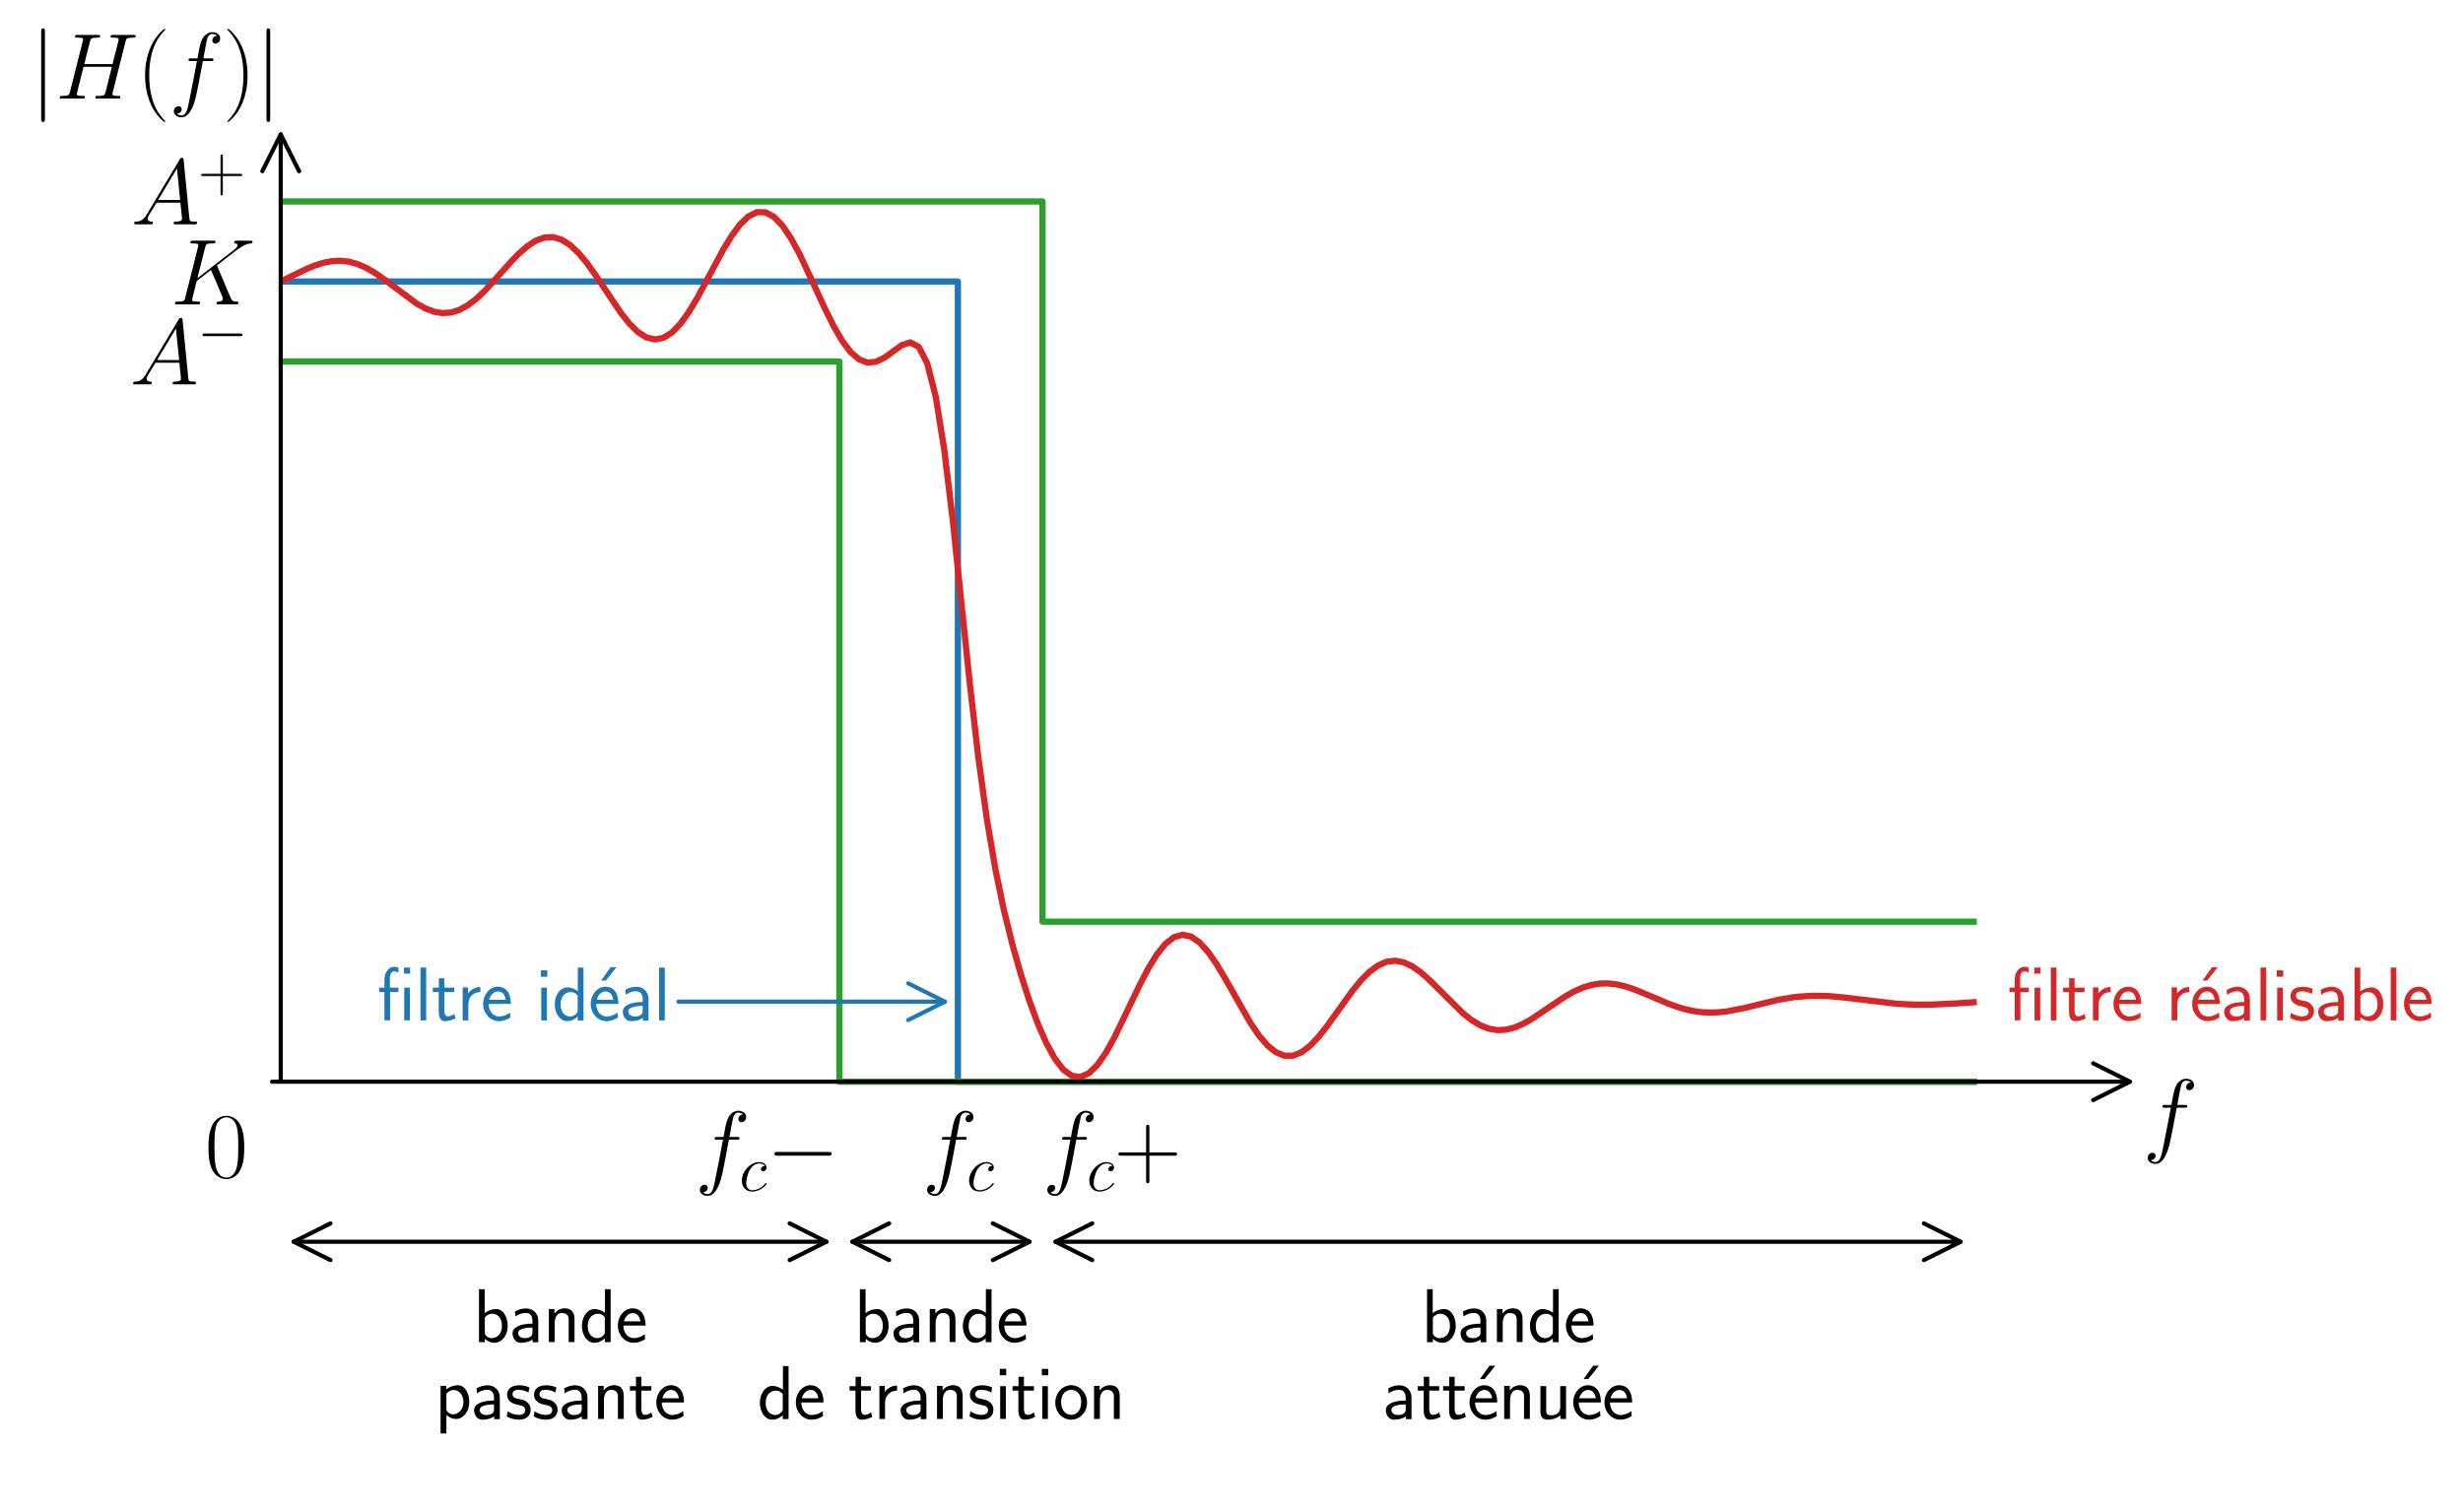 <?xml version="1.0" encoding="utf-8" standalone="no"?>
<!DOCTYPE svg PUBLIC "-//W3C//DTD SVG 1.1//EN"
  "http://www.w3.org/Graphics/SVG/1.1/DTD/svg11.dtd">
<svg height="362.478pt" version="1.1" viewBox="0 0 590.417 362.478" width="590.417pt" xmlns="http://www.w3.org/2000/svg" xmlns:xlink="http://www.w3.org/1999/xlink">
 <defs>
  <style type="text/css">*{stroke-linecap:butt;stroke-linejoin:round;}</style>
 </defs>
 <g id="figure_1">
  <g id="patch_1">
   <path d="M 0 362.478 
L 590.417 362.478 
L 590.417 0 
L 0 0 
z
" style="fill:none;"/>
  </g>
  <g id="axes_1">
   <g id="line2d_1">
    <path clip-path="url(#p6a2b8a752a)" d="M 67.293 67.49 
L 229.621 67.49 
L 229.621 259.348 
L 473.112 259.348 
" style="fill:none;stroke:#1f77b4;stroke-linecap:square;stroke-width:1.5;"/>
   </g>
   <g id="line2d_2">
    <path clip-path="url(#p6a2b8a752a)" d="M 67.293 48.304 
L 249.912 48.304 
L 249.912 220.977 
L 473.112 220.977 
" style="fill:none;stroke:#2ca02c;stroke-linecap:square;stroke-width:1.5;"/>
   </g>
   <g id="line2d_3">
    <path clip-path="url(#p6a2b8a752a)" d="M 67.293 86.675 
L 201.213 86.675 
L 201.213 259.348 
L 473.112 259.348 
" style="fill:none;stroke:#2ca02c;stroke-linecap:square;stroke-width:1.5;"/>
   </g>
   <g id="line2d_4">
    <path clip-path="url(#p6a2b8a752a)" d="M 67.293 67.49 
L 73.411 64.506 
L 75.451 63.665 
L 77.49 63.014 
L 79.529 62.614 
L 81.568 62.51 
L 83.608 62.731 
L 85.647 63.288 
L 87.686 64.168 
L 89.726 65.333 
L 91.765 66.726 
L 99.922 72.808 
L 101.961 73.939 
L 104.001 74.717 
L 106.04 75.065 
L 108.079 74.934 
L 110.118 74.302 
L 112.158 73.181 
L 114.197 71.618 
L 116.236 69.69 
L 120.315 65.196 
L 122.354 62.91 
L 124.393 60.799 
L 126.433 59.015 
L 128.472 57.693 
L 130.511 56.945 
L 132.551 56.85 
L 134.59 57.446 
L 136.629 58.728 
L 138.668 60.642 
L 140.708 63.091 
L 142.747 65.937 
L 148.865 75.05 
L 150.904 77.613 
L 152.943 79.62 
L 154.983 80.919 
L 157.022 81.396 
L 159.061 80.99 
L 161.101 79.696 
L 163.14 77.568 
L 165.179 74.717 
L 167.218 71.307 
L 173.336 59.916 
L 175.376 56.549 
L 177.415 53.795 
L 179.454 51.849 
L 181.493 50.859 
L 183.533 50.913 
L 185.572 52.033 
L 187.611 54.168 
L 189.651 57.204 
L 191.69 60.962 
L 195.768 69.694 
L 197.808 74.123 
L 199.847 78.22 
L 201.886 81.729 
L 203.926 84.436 
L 205.965 86.195 
L 208.004 86.943 
L 210.043 86.721 
L 212.083 85.703 
L 216.161 82.762 
L 218.201 82.088 
L 220.24 83.161 
L 222.279 87.138 
L 224.318 95.146 
L 226.358 107.827 
L 228.397 124.769 
L 232.476 163.871 
L 234.515 181.539 
L 236.554 196.326 
L 238.593 208.326 
L 240.633 218.139 
L 242.672 226.405 
L 244.711 233.584 
L 246.751 239.909 
L 248.79 245.439 
L 250.829 250.116 
L 252.869 253.832 
L 254.908 256.471 
L 256.947 257.945 
L 258.986 258.217 
L 261.026 257.311 
L 263.065 255.318 
L 265.104 252.391 
L 267.144 248.739 
L 271.222 240.279 
L 273.261 236.028 
L 275.301 232.125 
L 277.34 228.813 
L 279.379 226.289 
L 281.419 224.696 
L 283.458 224.112 
L 285.497 224.549 
L 287.536 225.951 
L 289.576 228.202 
L 291.615 231.137 
L 293.654 234.547 
L 299.772 245.293 
L 301.811 248.288 
L 303.851 250.669 
L 305.89 252.308 
L 307.929 253.128 
L 309.969 253.107 
L 312.008 252.279 
L 314.047 250.728 
L 316.086 248.58 
L 318.126 245.998 
L 324.244 237.489 
L 326.283 235.008 
L 328.322 232.964 
L 330.361 231.467 
L 332.401 230.584 
L 334.44 230.342 
L 336.479 230.725 
L 338.519 231.676 
L 340.558 233.106 
L 342.597 234.899 
L 350.754 242.988 
L 352.794 244.589 
L 354.833 245.821 
L 356.872 246.626 
L 358.911 246.979 
L 360.951 246.885 
L 362.99 246.379 
L 365.029 245.518 
L 367.069 244.379 
L 371.147 241.635 
L 375.226 238.901 
L 377.265 237.751 
L 379.304 236.832 
L 381.344 236.187 
L 383.383 235.836 
L 385.422 235.781 
L 387.461 236.002 
L 389.501 236.467 
L 391.54 237.126 
L 395.619 238.799 
L 399.697 240.54 
L 401.736 241.297 
L 403.776 241.922 
L 405.815 242.385 
L 407.854 242.671 
L 409.894 242.776 
L 411.933 242.709 
L 413.972 242.489 
L 418.051 241.703 
L 426.208 239.728 
L 430.287 239.039 
L 434.365 238.737 
L 438.444 238.825 
L 442.522 239.21 
L 454.758 240.672 
L 458.837 240.872 
L 462.915 240.866 
L 469.033 240.573 
L 473.112 240.3 
L 473.112 240.3 
" style="fill:none;stroke:#d62728;stroke-linecap:square;stroke-width:1.5;"/>
   </g>
   <g id="patch_2">
    <path d="M 65.232 259.348 
Q 288.462 259.348 510.574 259.348 
" style="fill:none;stroke:#000000;stroke-linecap:round;"/>
    <path d="M 501.774 254.948 
L 510.574 259.348 
L 501.774 263.748 
" style="fill:none;stroke:#000000;stroke-linecap:round;"/>
   </g>
   <g id="patch_3">
    <path d="M 67.293 259.266 
Q 67.293 145.191 67.293 32.234 
" style="fill:none;stroke:#000000;stroke-linecap:round;"/>
    <path d="M 62.893 41.034 
L 67.293 32.234 
L 71.693 41.034 
" style="fill:none;stroke:#000000;stroke-linecap:round;"/>
   </g>
   <g id="text_1">
    <!-- $A^-$ -->
    <g transform="translate(31.156 92.154)scale(0.22 -0.22)">
     <defs>
      <path d="M 1088 691 
C 864 314 646 186 339 186 
C 269 180 218 180 218 58 
C 218 24 250 0 294 0 
C 410 0 698 0 813 0 
C 998 0 1203 0 1382 0 
C 1421 0 1498 0 1498 122 
C 1498 180 1446 186 1408 186 
C 1261 186 1139 236 1139 388 
C 1139 476 1178 546 1261 685 
L 1747 1479 
L 3379 1479 
C 3386 1423 3386 1373 3392 1316 
C 3411 1152 3488 495 3488 376 
C 3488 186 3162 186 3059 186 
C 2989 186 2918 186 2918 70 
C 2918 0 2976 0 3014 0 
C 3123 0 3251 0 3360 0 
L 3725 0 
C 4115 0 4397 0 4403 0 
C 4448 0 4518 0 4518 122 
C 4518 186 4461 186 4365 186 
C 4013 186 4006 244 3987 434 
L 3597 4404 
C 3584 4531 3558 4544 3488 4544 
C 3424 4544 3386 4531 3328 4435 
L 1088 691 
z
M 1856 1664 
L 3142 3819 
L 3360 1664 
L 1856 1664 
z
" id="CMMI12-41" transform="scale(0.016)"/>
      <path d="M 4218 1472 
C 4326 1472 4442 1472 4442 1600 
C 4442 1728 4326 1728 4218 1728 
L 755 1728 
C 646 1728 531 1728 531 1600 
C 531 1472 646 1472 755 1472 
L 4218 1472 
z
" id="CMSY10-0" transform="scale(0.016)"/>
     </defs>
     <use transform="scale(0.996)" xlink:href="#CMMI12-41"/>
     <use transform="translate(73.128 36.154)scale(0.697)" xlink:href="#CMSY10-0"/>
    </g>
   </g>
   <g id="text_2">
    <!-- $K$ -->
    <g transform="translate(40.919 72.968)scale(0.22 -0.22)">
     <defs>
      <path d="M 3200 2571 
C 3194 2590 3168 2641 3168 2661 
C 3168 2667 3174 2673 3283 2756 
L 3904 3242 
C 4762 3905 5043 4128 5485 4167 
C 5530 4167 5594 4167 5594 4282 
C 5594 4320 5574 4352 5523 4352 
C 5453 4352 5376 4352 5306 4352 
L 5062 4352 
C 4864 4352 4653 4352 4461 4352 
C 4416 4352 4339 4352 4339 4237 
C 4339 4173 4384 4167 4422 4167 
C 4493 4160 4576 4135 4576 4046 
C 4576 3919 4384 3765 4333 3727 
L 1824 1784 
L 2355 3887 
C 2413 4103 2426 4167 2880 4167 
C 3002 4167 3059 4167 3059 4288 
C 3059 4352 2995 4352 2963 4352 
C 2848 4352 2714 4352 2592 4352 
L 1837 4352 
C 1722 4352 1581 4352 1466 4352 
C 1414 4352 1344 4352 1344 4231 
C 1344 4167 1402 4167 1498 4167 
C 1888 4167 1888 4116 1888 4046 
C 1888 4034 1888 3995 1862 3899 
L 998 472 
C 941 249 928 185 480 185 
C 358 185 294 185 294 70 
C 294 0 352 0 390 0 
C 512 0 640 0 762 0 
L 1510 0 
C 1632 0 1766 0 1888 0 
C 1939 0 2010 0 2010 121 
C 2010 185 1952 185 1856 185 
C 1466 185 1466 236 1466 300 
C 1466 345 1504 504 1530 606 
L 1779 1593 
L 2752 2351 
C 2938 1943 3277 1128 3539 505 
C 3558 466 3571 428 3571 383 
C 3571 185 3315 185 3258 185 
C 3200 185 3136 185 3136 64 
C 3136 0 3206 0 3226 0 
C 3450 0 3686 0 3910 0 
L 4218 0 
C 4314 0 4422 0 4518 0 
C 4557 0 4627 0 4627 121 
C 4627 185 4570 185 4506 185 
C 4269 185 4186 236 4090 466 
L 3200 2571 
z
" id="CMMI12-4b" transform="scale(0.016)"/>
     </defs>
     <use transform="scale(0.996)" xlink:href="#CMMI12-4b"/>
    </g>
   </g>
   <g id="text_3">
    <!-- $A^+$ -->
    <g transform="translate(31.405 53.782)scale(0.22 -0.22)">
     <defs>
      <path d="M 2413 1472 
L 4109 1472 
C 4198 1472 4307 1472 4307 1580 
C 4307 1695 4205 1695 4109 1695 
L 2413 1695 
L 2413 3386 
C 2413 3475 2413 3584 2304 3584 
C 2189 3584 2189 3482 2189 3386 
L 2189 1695 
L 493 1695 
C 403 1695 294 1695 294 1587 
C 294 1472 397 1472 493 1472 
L 2189 1472 
L 2189 -218 
C 2189 -307 2189 -416 2298 -416 
C 2413 -416 2413 -314 2413 -218 
L 2413 1472 
z
" id="CMR17-2b" transform="scale(0.016)"/>
     </defs>
     <use transform="scale(0.996)" xlink:href="#CMMI12-41"/>
     <use transform="translate(73.128 36.154)scale(0.697)" xlink:href="#CMR17-2b"/>
    </g>
   </g>
   <g id="text_4">
    <!-- $f_c-$ -->
    <g transform="translate(166.624 282.243)scale(0.22 -0.22)">
     <defs>
      <path d="M 2854 2566 
C 2982 2566 3034 2566 3034 2688 
C 3034 2752 2982 2752 2867 2752 
L 2349 2752 
C 2470 3429 2560 3897 2611 4107 
C 2650 4265 2784 4416 2950 4416 
C 3085 4416 3219 4358 3283 4298 
C 3034 4272 2957 4082 2957 3969 
C 2957 3837 3053 3759 3174 3759 
C 3302 3759 3494 3870 3494 4119 
C 3494 4393 3226 4544 2944 4544 
C 2669 4544 2400 4334 2272 4078 
C 2157 3848 2093 3611 1946 2752 
L 1517 2752 
C 1395 2752 1331 2752 1331 2637 
C 1331 2566 1370 2566 1498 2566 
L 1907 2566 
C 1792 1976 1530 542 1382 -137 
C 1274 -689 1178 -1152 858 -1152 
C 838 -1152 653 -1152 538 -1031 
C 864 -1005 864 -726 864 -720 
C 864 -593 768 -517 646 -517 
C 518 -517 326 -625 326 -867 
C 326 -1140 608 -1280 858 -1280 
C 1510 -1280 1779 -118 1850 199 
C 1965 688 2278 2376 2310 2566 
L 2854 2566 
z
" id="CMMI12-66" transform="scale(0.016)"/>
      <path d="M 2502 2431 
C 2381 2431 2323 2431 2234 2355 
C 2195 2323 2125 2227 2125 2125 
C 2125 1997 2221 1920 2342 1920 
C 2496 1920 2669 2044 2669 2292 
C 2669 2588 2374 2816 1933 2816 
C 1094 2816 256 1903 256 996 
C 256 441 602 -64 1254 -64 
C 2125 -64 2675 622 2675 706 
C 2675 744 2637 776 2611 776 
C 2592 776 2586 770 2528 713 
C 2118 162 1510 64 1267 64 
C 826 64 685 446 685 764 
C 685 988 794 1605 1024 2039 
C 1190 2338 1536 2682 1939 2682 
C 2022 2682 2374 2682 2502 2431 
z
" id="CMMI12-63" transform="scale(0.016)"/>
     </defs>
     <use transform="scale(0.996)" xlink:href="#CMMI12-66"/>
     <use transform="translate(48.083 -14.944)scale(0.697)" xlink:href="#CMMI12-63"/>
     <use transform="translate(77.97 0)scale(0.996)" xlink:href="#CMSY10-0"/>
    </g>
   </g>
   <g id="text_5">
    <!-- $f_c$ -->
    <g transform="translate(221.099 282.243)scale(0.22 -0.22)">
     <use transform="scale(0.996)" xlink:href="#CMMI12-66"/>
     <use transform="translate(48.083 -14.944)scale(0.697)" xlink:href="#CMMI12-63"/>
    </g>
   </g>
   <g id="text_6">
    <!-- $f_c+$ -->
    <g transform="translate(249.912 282.243)scale(0.22 -0.22)">
     <use transform="scale(0.996)" xlink:href="#CMMI12-66"/>
     <use transform="translate(48.083 -14.944)scale(0.697)" xlink:href="#CMMI12-63"/>
     <use transform="translate(77.97 0)scale(0.996)" xlink:href="#CMR17-2b"/>
    </g>
   </g>
   <g id="text_7">
    <!-- $0$ -->
    <g transform="translate(49.125 282.243)scale(0.22 -0.22)">
     <defs>
      <path d="M 2688 2025 
C 2688 2416 2682 3080 2413 3591 
C 2176 4039 1798 4198 1466 4198 
C 1158 4198 768 4058 525 3597 
C 269 3118 243 2524 243 2025 
C 243 1661 250 1106 448 619 
C 723 -39 1216 -128 1466 -128 
C 1760 -128 2208 -7 2470 600 
C 2662 1042 2688 1559 2688 2025 
z
M 1466 -26 
C 1056 -26 813 325 723 812 
C 653 1188 653 1738 653 2096 
C 653 2588 653 2997 736 3387 
C 858 3929 1216 4096 1466 4096 
C 1728 4096 2067 3923 2189 3400 
C 2272 3036 2278 2607 2278 2096 
C 2278 1680 2278 1169 2202 792 
C 2067 95 1690 -26 1466 -26 
z
" id="CMR17-30" transform="scale(0.016)"/>
     </defs>
     <use transform="scale(0.996)" xlink:href="#CMR17-30"/>
    </g>
   </g>
   <g id="text_8">
    <!-- $f$ -->
    <g transform="translate(513.693 274.569)scale(0.22 -0.22)">
     <use transform="scale(0.996)" xlink:href="#CMMI12-66"/>
    </g>
   </g>
   <g id="text_9">
    <!-- $|H(f)|$ -->
    <g transform="translate(7.2 23.638)scale(0.22 -0.22)">
     <defs>
      <path d="M 1018 4570 
C 1018 4685 1018 4800 890 4800 
C 762 4800 762 4685 762 4570 
L 762 -1370 
C 762 -1485 762 -1600 890 -1600 
C 1018 -1600 1018 -1485 1018 -1370 
L 1018 4570 
z
" id="CMSY10-6a" transform="scale(0.016)"/>
      <path d="M 4787 3887 
C 4845 4103 4858 4167 5312 4167 
C 5427 4167 5491 4167 5491 4282 
C 5491 4352 5434 4352 5395 4352 
C 5280 4352 5146 4352 5024 4352 
L 4269 4352 
C 4147 4352 4013 4352 3891 4352 
C 3846 4352 3770 4352 3770 4231 
C 3770 4167 3814 4167 3936 4167 
C 4320 4167 4320 4116 4320 4046 
C 4320 4034 4320 3995 4294 3900 
L 3904 2361 
L 1971 2361 
L 2355 3887 
C 2413 4103 2426 4167 2880 4167 
C 2995 4167 3059 4167 3059 4282 
C 3059 4352 3002 4352 2963 4352 
C 2848 4352 2714 4352 2592 4352 
L 1837 4352 
C 1715 4352 1581 4352 1459 4352 
C 1414 4352 1338 4352 1338 4231 
C 1338 4167 1382 4167 1504 4167 
C 1888 4167 1888 4116 1888 4046 
C 1888 4034 1888 3995 1862 3899 
L 998 472 
C 941 249 928 185 486 185 
C 339 185 294 185 294 64 
C 294 0 365 0 384 0 
C 499 0 634 0 755 0 
L 1510 0 
C 1632 0 1766 0 1888 0 
C 1939 0 2010 0 2010 121 
C 2010 185 1952 185 1856 185 
C 1466 185 1466 236 1466 300 
C 1466 307 1466 351 1478 402 
L 1920 2176 
L 3859 2176 
C 3750 1753 3424 416 3411 376 
C 3341 185 3238 185 2861 185 
C 2784 185 2726 185 2726 64 
C 2726 0 2797 0 2816 0 
C 2931 0 3066 0 3187 0 
L 3942 0 
C 4064 0 4198 0 4320 0 
C 4371 0 4442 0 4442 121 
C 4442 185 4384 185 4288 185 
C 3898 185 3898 236 3898 300 
C 3898 307 3898 351 3910 402 
L 4787 3887 
z
" id="CMMI12-48" transform="scale(0.016)"/>
      <path d="M 1958 -1561 
C 1958 -1555 1958 -1542 1939 -1523 
C 1645 -1224 858 -407 858 1581 
C 858 3569 1632 4379 1946 4697 
C 1946 4704 1958 4717 1958 4736 
C 1958 4755 1939 4768 1914 4768 
C 1843 4768 1299 4296 986 3594 
C 666 2887 576 2199 576 1588 
C 576 1128 621 351 1005 -471 
C 1312 -1135 1837 -1600 1914 -1600 
C 1946 -1600 1958 -1587 1958 -1561 
z
" id="CMR17-28" transform="scale(0.016)"/>
      <path d="M 1683 1581 
C 1683 2040 1638 2817 1254 3639 
C 947 4303 422 4768 346 4768 
C 326 4768 301 4761 301 4729 
C 301 4717 307 4710 314 4697 
C 621 4378 1402 3568 1402 1584 
C 1402 -407 627 -1217 314 -1537 
C 307 -1549 301 -1556 301 -1568 
C 301 -1600 326 -1600 346 -1600 
C 416 -1600 960 -1128 1274 -426 
C 1594 281 1683 969 1683 1581 
z
" id="CMR17-29" transform="scale(0.016)"/>
     </defs>
     <use transform="scale(0.996)" xlink:href="#CMSY10-6a"/>
     <use transform="translate(27.674 0)scale(0.996)" xlink:href="#CMMI12-48"/>
     <use transform="translate(116.196 0)scale(0.996)" xlink:href="#CMR17-28"/>
     <use transform="translate(151.477 0)scale(0.996)" xlink:href="#CMMI12-66"/>
     <use transform="translate(210.197 0)scale(0.996)" xlink:href="#CMR17-29"/>
     <use transform="translate(245.478 0)scale(0.996)" xlink:href="#CMSY10-6a"/>
    </g>
   </g>
   <g id="patch_4">
    <path d="M 162.632 240.163 
Q 195.126 240.163 226.503 240.163 
" style="fill:none;stroke:#1f77b4;stroke-linecap:round;"/>
    <path d="M 217.703 235.763 
L 226.503 240.163 
L 217.703 244.563 
" style="fill:none;stroke:#1f77b4;stroke-linecap:round;"/>
   </g>
   <g id="text_10">
    <!-- filtre idéal -->
    <g style="fill:#1f77b4;" transform="translate(90.424 244.645)scale(0.18 -0.18)">
     <defs>
      <path d="M 2752 4416 
L 2240 4416 
L 2240 3906 
L 2752 3906 
L 2752 4416 
z
M 2733 2737 
L 2259 2737 
L 2259 0 
L 2733 0 
L 2733 2737 
z
M 1075 2368 
L 1773 2368 
L 1773 2737 
L 1062 2737 
L 1062 3578 
C 1062 3919 1216 4092 1421 4092 
C 1542 4092 1664 4056 1773 3992 
L 1773 4410 
C 1722 4428 1574 4480 1421 4480 
C 941 4480 602 3993 602 3372 
L 602 2737 
L 160 2737 
L 160 2368 
L 602 2368 
L 602 0 
L 1075 0 
L 1075 2368 
z
" id="CMSS17-c" transform="scale(0.016)"/>
      <path d="M 947 4416 
L 474 4416 
L 474 0 
L 947 0 
L 947 4416 
z
" id="CMSS17-6c" transform="scale(0.016)"/>
      <path d="M 1069 2368 
L 1901 2368 
L 1901 2737 
L 1069 2737 
L 1069 3520 
L 614 3520 
L 614 2737 
L 109 2737 
L 109 2368 
L 602 2368 
L 602 749 
C 602 384 685 -64 1107 -64 
C 1427 -64 1722 25 2003 172 
L 1901 548 
C 1747 414 1562 337 1363 337 
C 1082 337 1069 696 1069 856 
L 1069 2368 
z
" id="CMSS17-74" transform="scale(0.016)"/>
      <path d="M 954 1363 
C 954 1965 1395 2368 1958 2368 
L 1958 2789 
C 1549 2789 1165 2585 934 2253 
L 934 2758 
L 480 2758 
L 480 0 
L 954 0 
L 954 1363 
z
" id="CMSS17-72" transform="scale(0.016)"/>
      <path d="M 2502 1377 
C 2502 1590 2490 2003 2285 2345 
C 2061 2713 1696 2816 1421 2816 
C 755 2816 192 2188 192 1375 
C 192 582 774 -64 1510 -64 
C 1798 -64 2150 19 2470 248 
C 2470 274 2458 414 2451 420 
C 2451 433 2432 630 2432 656 
C 2125 407 1773 325 1517 325 
C 1107 325 666 667 646 1377 
L 2502 1377 
z
M 698 1728 
C 781 2084 1062 2421 1421 2421 
C 1517 2421 1965 2421 2080 1728 
L 698 1728 
z
" id="CMSS17-65" transform="scale(0.016)"/>
      <path d="M 979 4183 
L 442 4183 
L 442 3648 
L 979 3648 
L 979 4183 
z
M 947 2739 
L 474 2739 
L 474 0 
L 947 0 
L 947 2739 
z
" id="CMSS17-69" transform="scale(0.016)"/>
      <path d="M 2611 4416 
L 2138 4416 
L 2138 2438 
C 1939 2603 1613 2756 1254 2756 
C 672 2756 211 2131 211 1347 
C 211 562 666 -64 1235 -64 
C 1677 -64 1971 172 2125 306 
L 2125 -13 
L 2611 -13 
L 2611 4416 
z
M 2125 836 
C 2125 747 2125 653 1926 482 
C 1798 375 1645 325 1498 325 
C 1152 325 698 576 698 1340 
C 698 2134 1210 2368 1562 2368 
C 1798 2368 1990 2254 2125 2065 
L 2125 836 
z
" id="CMSS17-64" transform="scale(0.016)"/>
      <path d="M 2502 4448 
L 2016 4448 
L 1222 3328 
L 1613 3328 
L 2502 4448 
z
" id="CMSS17-13" transform="scale(0.016)"/>
      <path d="M 2406 1791 
C 2406 2392 1978 2808 1402 2808 
C 1120 2808 813 2757 461 2553 
L 499 2135 
C 659 2248 934 2432 1395 2432 
C 1722 2432 1920 2180 1920 1782 
L 1920 1536 
C 896 1536 256 1238 256 726 
C 256 461 416 -64 947 -64 
C 1043 -64 1562 -64 1933 217 
L 1933 -19 
L 2406 -19 
L 2406 1791 
z
M 1920 816 
C 1920 701 1920 548 1728 434 
C 1562 325 1350 325 1261 325 
C 941 325 723 511 723 744 
C 723 1211 1722 1211 1920 1211 
L 1920 816 
z
" id="CMSS17-61" transform="scale(0.016)"/>
     </defs>
     <use transform="scale(0.996)" xlink:href="#CMSS17-c"/>
     <use transform="translate(50.127 0)scale(0.996)" xlink:href="#CMSS17-6c"/>
     <use transform="translate(72.307 0)scale(0.996)" xlink:href="#CMSS17-74"/>
     <use transform="translate(106.139 0)scale(0.996)" xlink:href="#CMSS17-72"/>
     <use transform="translate(138.049 0)scale(0.996)" xlink:href="#CMSS17-65"/>
     <use transform="translate(210.917 0)scale(0.996)" xlink:href="#CMSS17-69"/>
     <use transform="translate(233.097 0)scale(0.996)" xlink:href="#CMSS17-64"/>
     <use transform="translate(278.7 0)scale(0.996)" xlink:href="#CMSS17-13"/>
     <use transform="translate(281.302 0)scale(0.996)" xlink:href="#CMSS17-65"/>
     <use transform="translate(322.941 0)scale(0.996)" xlink:href="#CMSS17-61"/>
     <use transform="translate(367.863 0)scale(0.996)" xlink:href="#CMSS17-6c"/>
    </g>
   </g>
   <g id="text_11">
    <!-- filtre réalisable -->
    <g style="fill:#d62728;" transform="translate(481.228 244.645)scale(0.18 -0.18)">
     <defs>
      <path d="M 2061 2627 
C 1683 2807 1389 2807 1197 2807 
C 742 2807 198 2648 198 2003 
C 198 1359 902 1218 1094 1179 
C 1389 1122 1715 1058 1715 740 
C 1715 337 1254 337 1171 337 
C 915 337 563 407 243 638 
L 166 210 
C 531 0 883 -64 1178 -64 
C 1965 -64 2163 416 2163 781 
C 2163 1094 1984 1305 1862 1401 
C 1651 1568 1574 1587 1050 1696 
C 960 1709 646 1779 646 2066 
C 646 2432 1050 2432 1139 2432 
C 1555 2432 1811 2303 1984 2208 
L 2061 2627 
z
" id="CMSS17-73" transform="scale(0.016)"/>
      <path d="M 954 4416 
L 480 4416 
L 480 -13 
L 966 -13 
L 966 274 
C 1210 38 1504 -64 1766 -64 
C 2381 -64 2880 549 2880 1352 
C 2880 2086 2496 2756 1926 2756 
C 1523 2756 1165 2591 954 2419 
L 954 4416 
z
M 966 2046 
C 1107 2222 1306 2368 1587 2368 
C 1965 2368 2394 2097 2394 1352 
C 2394 558 1882 325 1530 325 
C 1402 325 1267 356 1139 464 
C 966 615 966 709 966 797 
L 966 2046 
z
" id="CMSS17-62" transform="scale(0.016)"/>
     </defs>
     <use transform="scale(0.996)" xlink:href="#CMSS17-c"/>
     <use transform="translate(50.127 0)scale(0.996)" xlink:href="#CMSS17-6c"/>
     <use transform="translate(72.307 0)scale(0.996)" xlink:href="#CMSS17-74"/>
     <use transform="translate(106.139 0)scale(0.996)" xlink:href="#CMSS17-72"/>
     <use transform="translate(138.049 0)scale(0.996)" xlink:href="#CMSS17-65"/>
     <use transform="translate(210.917 0)scale(0.996)" xlink:href="#CMSS17-72"/>
     <use transform="translate(240.224 0)scale(0.996)" xlink:href="#CMSS17-13"/>
     <use transform="translate(242.827 0)scale(0.996)" xlink:href="#CMSS17-65"/>
     <use transform="translate(284.465 0)scale(0.996)" xlink:href="#CMSS17-61"/>
     <use transform="translate(329.387 0)scale(0.996)" xlink:href="#CMSS17-6c"/>
     <use transform="translate(351.568 0)scale(0.996)" xlink:href="#CMSS17-69"/>
     <use transform="translate(373.749 0)scale(0.996)" xlink:href="#CMSS17-73"/>
     <use transform="translate(409.662 0)scale(0.996)" xlink:href="#CMSS17-61"/>
     <use transform="translate(454.584 0)scale(0.996)" xlink:href="#CMSS17-62"/>
     <use transform="translate(502.789 0)scale(0.996)" xlink:href="#CMSS17-6c"/>
     <use transform="translate(524.97 0)scale(0.996)" xlink:href="#CMSS17-65"/>
    </g>
   </g>
   <g id="patch_5">
    <path d="M 70.41 297.72 
Q 134.252 297.72 198.094 297.72 
" style="fill:none;stroke:#000000;stroke-linecap:round;"/>
    <path d="M 79.21 302.12 
L 70.41 297.72 
L 79.21 293.32 
" style="fill:none;stroke:#000000;stroke-linecap:round;"/>
    <path d="M 189.294 293.32 
L 198.094 297.72 
L 189.294 302.12 
" style="fill:none;stroke:#000000;stroke-linecap:round;"/>
   </g>
   <g id="text_12">
    <!-- bande -->
    <g transform="translate(113.448 321.766)scale(0.18 -0.18)">
     <defs>
      <path d="M 2618 1877 
C 2618 2283 2522 2816 1798 2816 
C 1389 2816 1120 2606 941 2389 
L 941 2758 
L 474 2758 
L 474 0 
L 960 0 
L 960 1559 
C 960 1964 1114 2428 1549 2428 
C 2112 2428 2131 2048 2131 1829 
L 2131 0 
L 2618 0 
L 2618 1877 
z
" id="CMSS17-6e" transform="scale(0.016)"/>
     </defs>
     <use transform="scale(0.996)" xlink:href="#CMSS17-62"/>
     <use transform="translate(48.205 0)scale(0.996)" xlink:href="#CMSS17-61"/>
     <use transform="translate(93.127 0)scale(0.996)" xlink:href="#CMSS17-6e"/>
     <use transform="translate(141.332 0)scale(0.996)" xlink:href="#CMSS17-64"/>
     <use transform="translate(189.537 0)scale(0.996)" xlink:href="#CMSS17-65"/>
    </g>
    <!-- passante -->
    <g transform="translate(104.234 340.198)scale(0.18 -0.18)">
     <defs>
      <path d="M 966 333 
C 1178 129 1466 -5 1773 -5 
C 2368 -5 2880 603 2880 1412 
C 2880 2159 2496 2816 1946 2816 
C 1626 2816 1242 2702 954 2472 
L 954 2765 
L 480 2765 
L 480 -1216 
L 966 -1216 
L 966 333 
z
M 966 2100 
C 1018 2176 1235 2415 1587 2415 
C 2035 2415 2394 1960 2394 1412 
C 2394 787 1958 384 1530 384 
C 1402 384 1267 415 1139 523 
C 966 674 966 768 966 857 
L 966 2100 
z
" id="CMSS17-70" transform="scale(0.016)"/>
     </defs>
     <use transform="scale(0.996)" xlink:href="#CMSS17-70"/>
     <use transform="translate(48.205 0)scale(0.996)" xlink:href="#CMSS17-61"/>
     <use transform="translate(93.127 0)scale(0.996)" xlink:href="#CMSS17-73"/>
     <use transform="translate(129.04 0)scale(0.996)" xlink:href="#CMSS17-73"/>
     <use transform="translate(164.954 0)scale(0.996)" xlink:href="#CMSS17-61"/>
     <use transform="translate(209.876 0)scale(0.996)" xlink:href="#CMSS17-6e"/>
     <use transform="translate(258.081 0)scale(0.996)" xlink:href="#CMSS17-74"/>
     <use transform="translate(291.912 0)scale(0.996)" xlink:href="#CMSS17-65"/>
    </g>
   </g>
   <g id="patch_6">
    <path d="M 204.332 297.72 
Q 225.564 297.72 246.796 297.72 
" style="fill:none;stroke:#000000;stroke-linecap:round;"/>
    <path d="M 213.132 302.12 
L 204.332 297.72 
L 213.132 293.32 
" style="fill:none;stroke:#000000;stroke-linecap:round;"/>
    <path d="M 237.996 293.32 
L 246.796 297.72 
L 237.996 302.12 
" style="fill:none;stroke:#000000;stroke-linecap:round;"/>
   </g>
   <g id="text_13">
    <!-- bande -->
    <g transform="translate(204.757 321.766)scale(0.18 -0.18)">
     <use transform="scale(0.996)" xlink:href="#CMSS17-62"/>
     <use transform="translate(48.205 0)scale(0.996)" xlink:href="#CMSS17-61"/>
     <use transform="translate(93.127 0)scale(0.996)" xlink:href="#CMSS17-6e"/>
     <use transform="translate(141.332 0)scale(0.996)" xlink:href="#CMSS17-64"/>
     <use transform="translate(189.537 0)scale(0.996)" xlink:href="#CMSS17-65"/>
    </g>
    <!-- de transition -->
    <g transform="translate(181.544 340.198)scale(0.18 -0.18)">
     <defs>
      <path d="M 2829 1356 
C 2829 2176 2221 2816 1504 2816 
C 768 2816 173 2157 173 1356 
C 173 544 787 -64 1498 -64 
C 2227 -64 2829 563 2829 1356 
z
M 1504 337 
C 1050 337 659 709 659 1408 
C 659 2151 1114 2427 1498 2427 
C 1914 2427 2342 2126 2342 1408 
C 2342 683 1926 337 1504 337 
z
" id="CMSS17-6f" transform="scale(0.016)"/>
     </defs>
     <use transform="scale(0.996)" xlink:href="#CMSS17-64"/>
     <use transform="translate(48.205 0)scale(0.996)" xlink:href="#CMSS17-65"/>
     <use transform="translate(121.073 0)scale(0.996)" xlink:href="#CMSS17-74"/>
     <use transform="translate(154.904 0)scale(0.996)" xlink:href="#CMSS17-72"/>
     <use transform="translate(186.814 0)scale(0.996)" xlink:href="#CMSS17-61"/>
     <use transform="translate(231.736 0)scale(0.996)" xlink:href="#CMSS17-6e"/>
     <use transform="translate(279.941 0)scale(0.996)" xlink:href="#CMSS17-73"/>
     <use transform="translate(315.855 0)scale(0.996)" xlink:href="#CMSS17-69"/>
     <use transform="translate(338.035 0)scale(0.996)" xlink:href="#CMSS17-74"/>
     <use transform="translate(371.867 0)scale(0.996)" xlink:href="#CMSS17-69"/>
     <use transform="translate(394.048 0)scale(0.996)" xlink:href="#CMSS17-6f"/>
     <use transform="translate(440.891 0)scale(0.996)" xlink:href="#CMSS17-6e"/>
    </g>
   </g>
   <g id="patch_7">
    <path d="M 253.029 297.72 
Q 361.51 297.72 469.992 297.72 
" style="fill:none;stroke:#000000;stroke-linecap:round;"/>
    <path d="M 261.829 302.12 
L 253.029 297.72 
L 261.829 293.32 
" style="fill:none;stroke:#000000;stroke-linecap:round;"/>
    <path d="M 461.192 293.32 
L 469.992 297.72 
L 461.192 302.12 
" style="fill:none;stroke:#000000;stroke-linecap:round;"/>
   </g>
   <g id="text_14">
    <!-- bande -->
    <g transform="translate(340.706 321.766)scale(0.18 -0.18)">
     <use transform="scale(0.996)" xlink:href="#CMSS17-62"/>
     <use transform="translate(48.205 0)scale(0.996)" xlink:href="#CMSS17-61"/>
     <use transform="translate(93.127 0)scale(0.996)" xlink:href="#CMSS17-6e"/>
     <use transform="translate(141.332 0)scale(0.996)" xlink:href="#CMSS17-64"/>
     <use transform="translate(189.537 0)scale(0.996)" xlink:href="#CMSS17-65"/>
    </g>
    <!-- atténuée -->
    <g transform="translate(331.46 340.198)scale(0.18 -0.18)">
     <defs>
      <path d="M 2618 2739 
L 2131 2739 
L 2131 972 
C 2131 498 1786 306 1421 306 
C 998 306 960 447 960 709 
L 960 2739 
L 474 2739 
L 474 678 
C 474 179 646 -64 1088 -64 
C 1306 -64 1798 -13 2144 306 
L 2144 0 
L 2618 0 
L 2618 2739 
z
" id="CMSS17-75" transform="scale(0.016)"/>
     </defs>
     <use transform="scale(0.996)" xlink:href="#CMSS17-61"/>
     <use transform="translate(44.922 0)scale(0.996)" xlink:href="#CMSS17-74"/>
     <use transform="translate(78.753 0)scale(0.996)" xlink:href="#CMSS17-74"/>
     <use transform="translate(109.983 0)scale(0.996)" xlink:href="#CMSS17-13"/>
     <use transform="translate(112.585 0)scale(0.996)" xlink:href="#CMSS17-65"/>
     <use transform="translate(154.224 0)scale(0.996)" xlink:href="#CMSS17-6e"/>
     <use transform="translate(202.429 0)scale(0.996)" xlink:href="#CMSS17-75"/>
     <use transform="translate(248.031 0)scale(0.996)" xlink:href="#CMSS17-13"/>
     <use transform="translate(250.634 0)scale(0.996)" xlink:href="#CMSS17-65"/>
     <use transform="translate(292.273 0)scale(0.996)" xlink:href="#CMSS17-65"/>
    </g>
   </g>
  </g>
 </g>
 <defs>
  <clipPath id="p6a2b8a752a">
   <rect height="326.16" width="446.4" x="67.293" y="29.118"/>
  </clipPath>
 </defs>
</svg>

